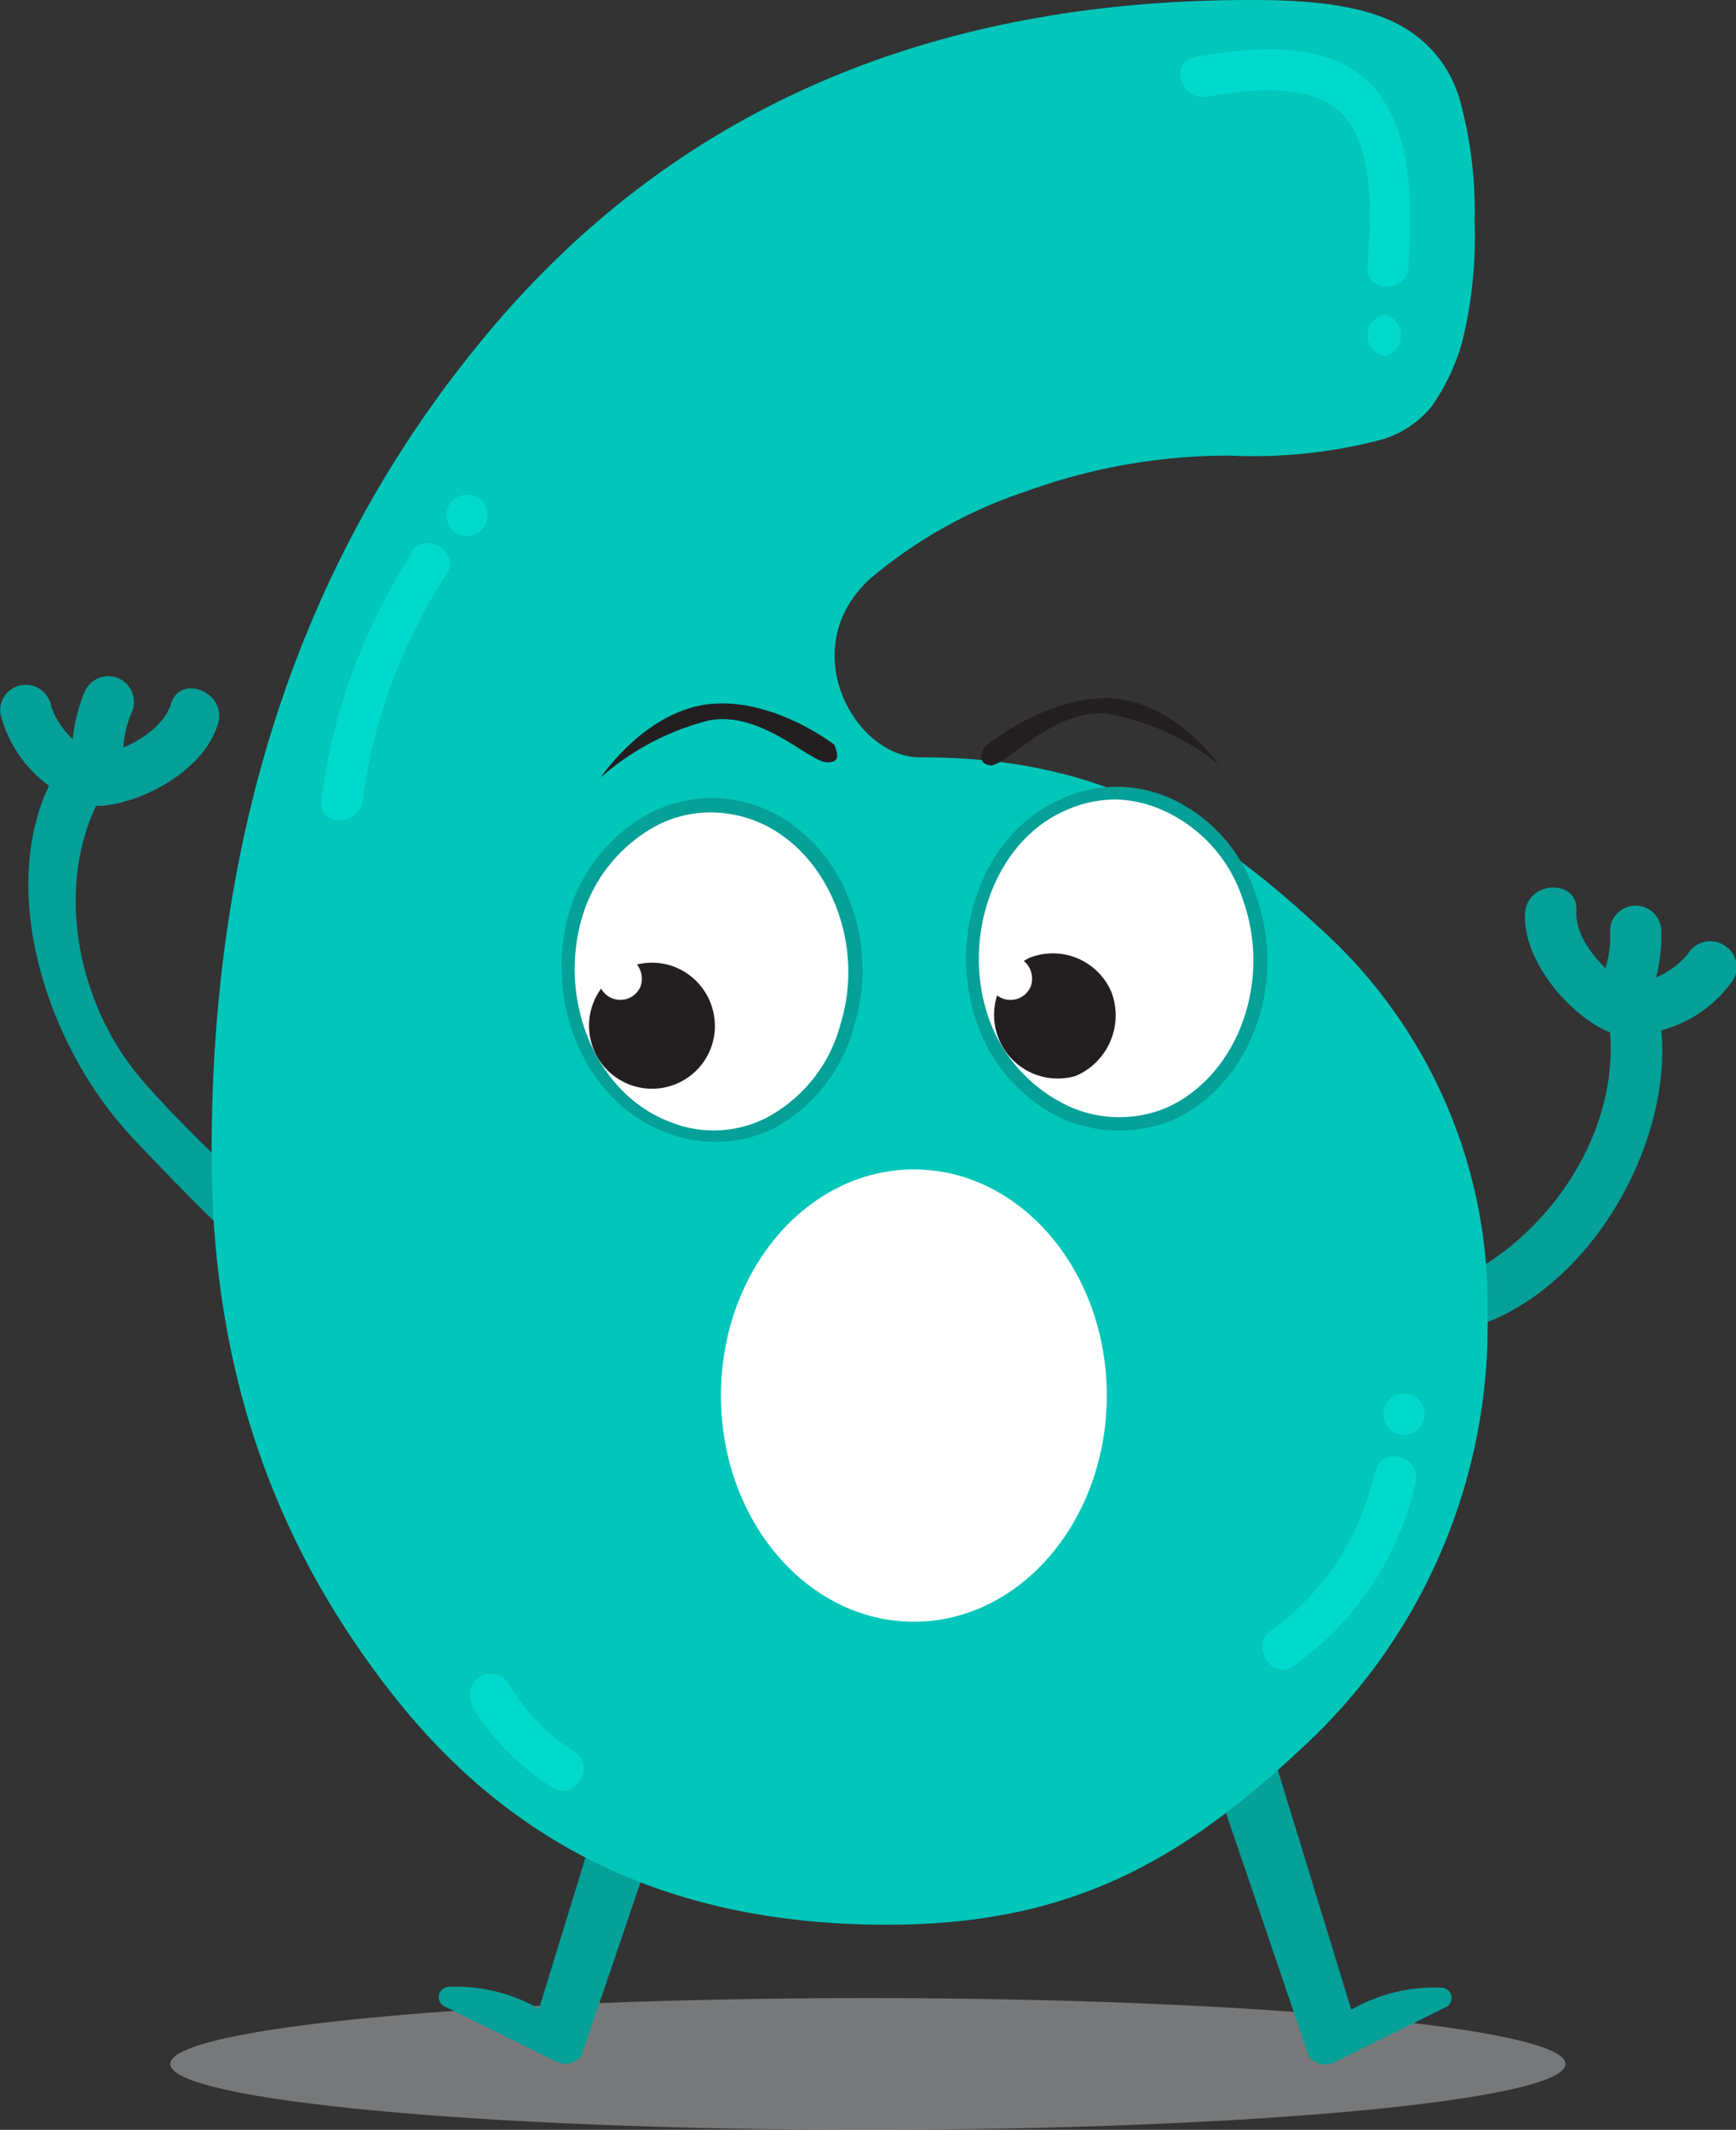 <svg xmlns="http://www.w3.org/2000/svg" viewBox="0 0 79.1 97"><rect x="0" y="0" width="79.1" height="97" fill="#333333" stroke="none"/><defs><style>.cls-1{isolation:isolate;}.cls-2{fill:#bcbec0;opacity:0.5;mix-blend-mode:multiply;}.cls-3{fill:#05a098;}.cls-4{fill:#01c6ba;}.cls-5{fill:#231f20;}.cls-5,.cls-6{fill-rule:evenodd;}.cls-6,.cls-7{fill:#fff;}.cls-8{fill:#01d9cc;}</style></defs><title>Numero 6</title><g class="cls-1"><g id="Camada_1" data-name="Camada 1"><path class="cls-2" d="M80.69,95c0,1.65-14.23,3-31.79,3s-31.78-1.34-31.78-3,14.23-3,31.78-3S80.69,93.36,80.69,95Z" transform="translate(-9.36 -1)"/><path class="cls-3" d="M63.93,56.21c.36,5.77,7.57,6.4,12,5.38C81.6,60.27,85.81,53,85,47.43c-.21-1.48-2.55-1.42-2.34.08.64,4.53-2.24,9.18-6.11,11.37-2.76,1.57-10,1.42-10.32-2.75-.1-1.5-2.43-1.43-2.33.08Z" transform="translate(-9.36 -1)"/><path class="cls-3" d="M84.34,48.07a5.82,5.82,0,0,0,4-2.45A1.16,1.16,0,0,0,87.83,44a1.19,1.19,0,0,0-1.58.47,3.76,3.76,0,0,1-2.58,1.32,1.17,1.17,0,0,0-.78,1.45,1.19,1.19,0,0,0,1.45.79Z" transform="translate(-9.36 -1)"/><path class="cls-3" d="M83.6,45.87c-1.1-.53-2.5-2.08-2.41-3.37.09-1.5-2.24-1.41-2.34.08-.13,2.06,1.86,4.49,3.64,5.34,1.35.65,2.47-1.4,1.11-2.05Z" transform="translate(-9.36 -1)"/><path class="cls-3" d="M84.24,47a7.27,7.27,0,0,0,.81-3.72,1.17,1.17,0,0,0-2.33.07,4.93,4.93,0,0,1-.53,2.54,1.17,1.17,0,0,0,2,1.11Z" transform="translate(-9.36 -1)"/><path class="cls-3" d="M33,63.39C30.59,68.66,19.35,57,15.4,52.82S9.12,41.31,11.81,36.35c.71-1.31,2.88-.43,2.16.89-2.18,4-1.12,9.39,1.74,12.8,2,2.43,13.37,13.84,15.08,10C31.41,58.69,33,63.39,33,63.39Z" transform="translate(-9.36 -1)"/><path class="cls-3" d="M12.23,37.19a5.8,5.8,0,0,1-2.85-3.68,1.16,1.16,0,0,1,1-1.31,1.18,1.18,0,0,1,1.32,1,3.76,3.76,0,0,0,2,2.14A1.16,1.16,0,0,1,13.87,37a1.19,1.19,0,0,1-1.64.23Z" transform="translate(-9.36 -1)"/><path class="cls-3" d="M13.7,35.39c1.22-.11,3.06-1.07,3.44-2.31.43-1.44,2.59-.54,2.15.89C18.7,36,16,37.53,14,37.7c-1.49.13-1.82-2.18-.32-2.31Z" transform="translate(-9.36 -1)"/><path class="cls-3" d="M12.7,36.23a7.29,7.29,0,0,1,.54-3.77,1.17,1.17,0,0,1,2.16.89A4.92,4.92,0,0,0,15,35.91a1.17,1.17,0,0,1-2.31.32Z" transform="translate(-9.36 -1)"/><path class="cls-3" d="M41.44,68,33.92,92.49a7.58,7.58,0,0,0-4.17-1,.47.47,0,0,0-.13.89l5.08,2.51a.94.94,0,0,0,1.15-.25l8.28-24.31Z" transform="translate(-9.36 -1)"/><path class="cls-3" d="M63.41,68l7.52,24.53a7.58,7.58,0,0,1,4.17-1,.47.47,0,0,1,.13.89l-5.08,2.51A.94.94,0,0,1,69,94.66L60.72,70.35Z" transform="translate(-9.36 -1)"/><path class="cls-4" d="M77.14,60.8a26.15,26.15,0,0,1-8.51,19.86c-5.68,5.33-10.8,8-18.86,8-10.19,0-17.28-3.86-22.45-10.4S19,63.86,19,53.52Q19,31.08,31.73,16T66.57,1c3,0,5.15.37,6.52,1.12a5.59,5.59,0,0,1,2.76,3.34,19.08,19.08,0,0,1,.7,5.64A20,20,0,0,1,76,16.51a9.56,9.56,0,0,1-1.41,3,4.57,4.57,0,0,1-2.35,1.53,22.91,22.91,0,0,1-6.82.71,27.06,27.06,0,0,0-9.34,1.64,21.34,21.34,0,0,0-7.11,4c-3.44,3.21-.62,8.1,2.28,8.1,7.75,0,12.63,2.57,18.16,7.7A23.07,23.07,0,0,1,77.14,60.8Z" transform="translate(-9.36 -1)"/><path class="cls-5" d="M36.74,36.4s2-3,4.92-3.33,5.72,1.85,5.72,1.85c.14.39.28.78-.28.8-.75.1-3-2.37-5.43-1.91A11.86,11.86,0,0,0,36.74,36.4Z" transform="translate(-9.36 -1)"/><path class="cls-6" d="M43.87,38.05c3.38,1.3,5.3,5.6,4.11,9.54s-4.77,6.13-8.22,4.72-5.3-5.61-4.2-9.56S40.41,36.73,43.87,38.05Z" transform="translate(-9.36 -1)"/><path class="cls-3" d="M41.91,53a6,6,0,0,1-2.27-.45c-3.55-1.36-5.51-5.8-4.37-9.92A7.55,7.55,0,0,1,39.05,38,6.09,6.09,0,0,1,44,37.76h0c3.59,1.4,5.52,5.84,4.29,9.92a7.46,7.46,0,0,1-3.75,4.75A6,6,0,0,1,41.91,53ZM41.76,38a5.37,5.37,0,0,0-2.44.58,7,7,0,0,0-3.47,4.31c-1.06,3.82.74,7.94,4,9.19a5.3,5.3,0,0,0,4.39-.15,6.79,6.79,0,0,0,3.44-4.37c1.12-3.72-.68-7.92-3.92-9.18A5.64,5.64,0,0,0,41.76,38Z" transform="translate(-9.36 -1)"/><path class="cls-5" d="M40,45a2.89,2.89,0,0,1,1.75,3.74A2.87,2.87,0,1,1,40,45Z" transform="translate(-9.36 -1)"/><path class="cls-6" d="M37.91,44.58a1.06,1.06,0,0,1,.63,1.36,1,1,0,1,1-.63-1.36Z" transform="translate(-9.36 -1)"/><path class="cls-6" d="M57.72,37.67c-3.32,1.48-4.93,5.93-3.61,9.78s5.28,5.69,8.6,4.22,4.94-6,3.53-9.88S61.05,36.1,57.72,37.67Z" transform="translate(-9.36 -1)"/><path class="cls-3" d="M60.33,52.48A6.27,6.27,0,0,1,57.87,52a7.53,7.53,0,0,1-4-4.42c-1.4-4,.3-8.61,3.76-10.15a6,6,0,0,1,5-.1,7.21,7.21,0,0,1,3.94,4.39c1.47,4-.18,8.6-3.68,10.25A6.16,6.16,0,0,1,60.33,52.48ZM60.2,37.41a5.55,5.55,0,0,0-2.35.53h0c-3.14,1.39-4.72,5.7-3.45,9.4a7,7,0,0,0,3.72,4.07,5.55,5.55,0,0,0,4.48,0c3.21-1.51,4.73-5.78,3.37-9.5a6.7,6.7,0,0,0-3.61-4A5.62,5.62,0,0,0,60.2,37.41Z" transform="translate(-9.36 -1)"/><path class="cls-5" d="M56.25,44.63A2.9,2.9,0,0,0,58.38,50,3,3,0,0,0,60,46.18,2.9,2.9,0,0,0,56.25,44.63Z" transform="translate(-9.36 -1)"/><path class="cls-5" d="M64.88,35.8s-2.08-2.93-5-3S54.23,35,54.23,35c-.23.34-.28.8.27.86.74,0,2.89-2.63,5.36-2.35A11.35,11.35,0,0,1,64.88,35.8Z" transform="translate(-9.36 -1)"/><path class="cls-6" d="M55.68,44.58a1.05,1.05,0,0,1,.64,1.36,1,1,0,1,1-.64-1.36Z" transform="translate(-9.36 -1)"/><ellipse class="cls-7" cx="41.64" cy="63.56" rx="8.79" ry="10.3"/><path class="cls-8" d="M72.52,17.22a1,1,0,0,0,0-1.89.95.95,0,0,0,0,1.89Z" transform="translate(-9.36 -1)"/><path class="cls-8" d="M73.52,13.15c.22-3,.3-7.28-2.64-9.06-2-1.2-4.88-.88-7.06-.5-1.19.21-.69,2,.5,1.82,1.61-.29,3.83-.55,5.35.17,2.5,1.18,2.14,5.32,2,7.57-.09,1.21,1.8,1.2,1.88,0Z" transform="translate(-9.36 -1)"/><path class="cls-8" d="M28.13,26.18A27.06,27.06,0,0,0,24,37.46c-.16,1.2,1.73,1.19,1.88,0a24.92,24.92,0,0,1,3.84-10.32c.66-1-1-2-1.62-1Z" transform="translate(-9.36 -1)"/><path class="cls-8" d="M30.64,25.41a.94.94,0,0,0,0-1.88.94.94,0,0,0,0,1.88Z" transform="translate(-9.36 -1)"/><path class="cls-8" d="M30.83,78.64a11.46,11.46,0,0,0,3.71,3.78c1,.65,2-1,1-1.63a9.35,9.35,0,0,1-3-3.1.94.94,0,0,0-1.63,1Z" transform="translate(-9.36 -1)"/><path class="cls-8" d="M73.33,66.35a.94.94,0,0,0,0-1.88.94.94,0,0,0,0,1.88Z" transform="translate(-9.36 -1)"/><path class="cls-8" d="M72,68a11.9,11.9,0,0,1-4.7,7.24c-1,.7,0,2.34,1,1.63a13.88,13.88,0,0,0,5.56-8.37c.26-1.18-1.55-1.68-1.81-.5Z" transform="translate(-9.36 -1)"/></g></g></svg>